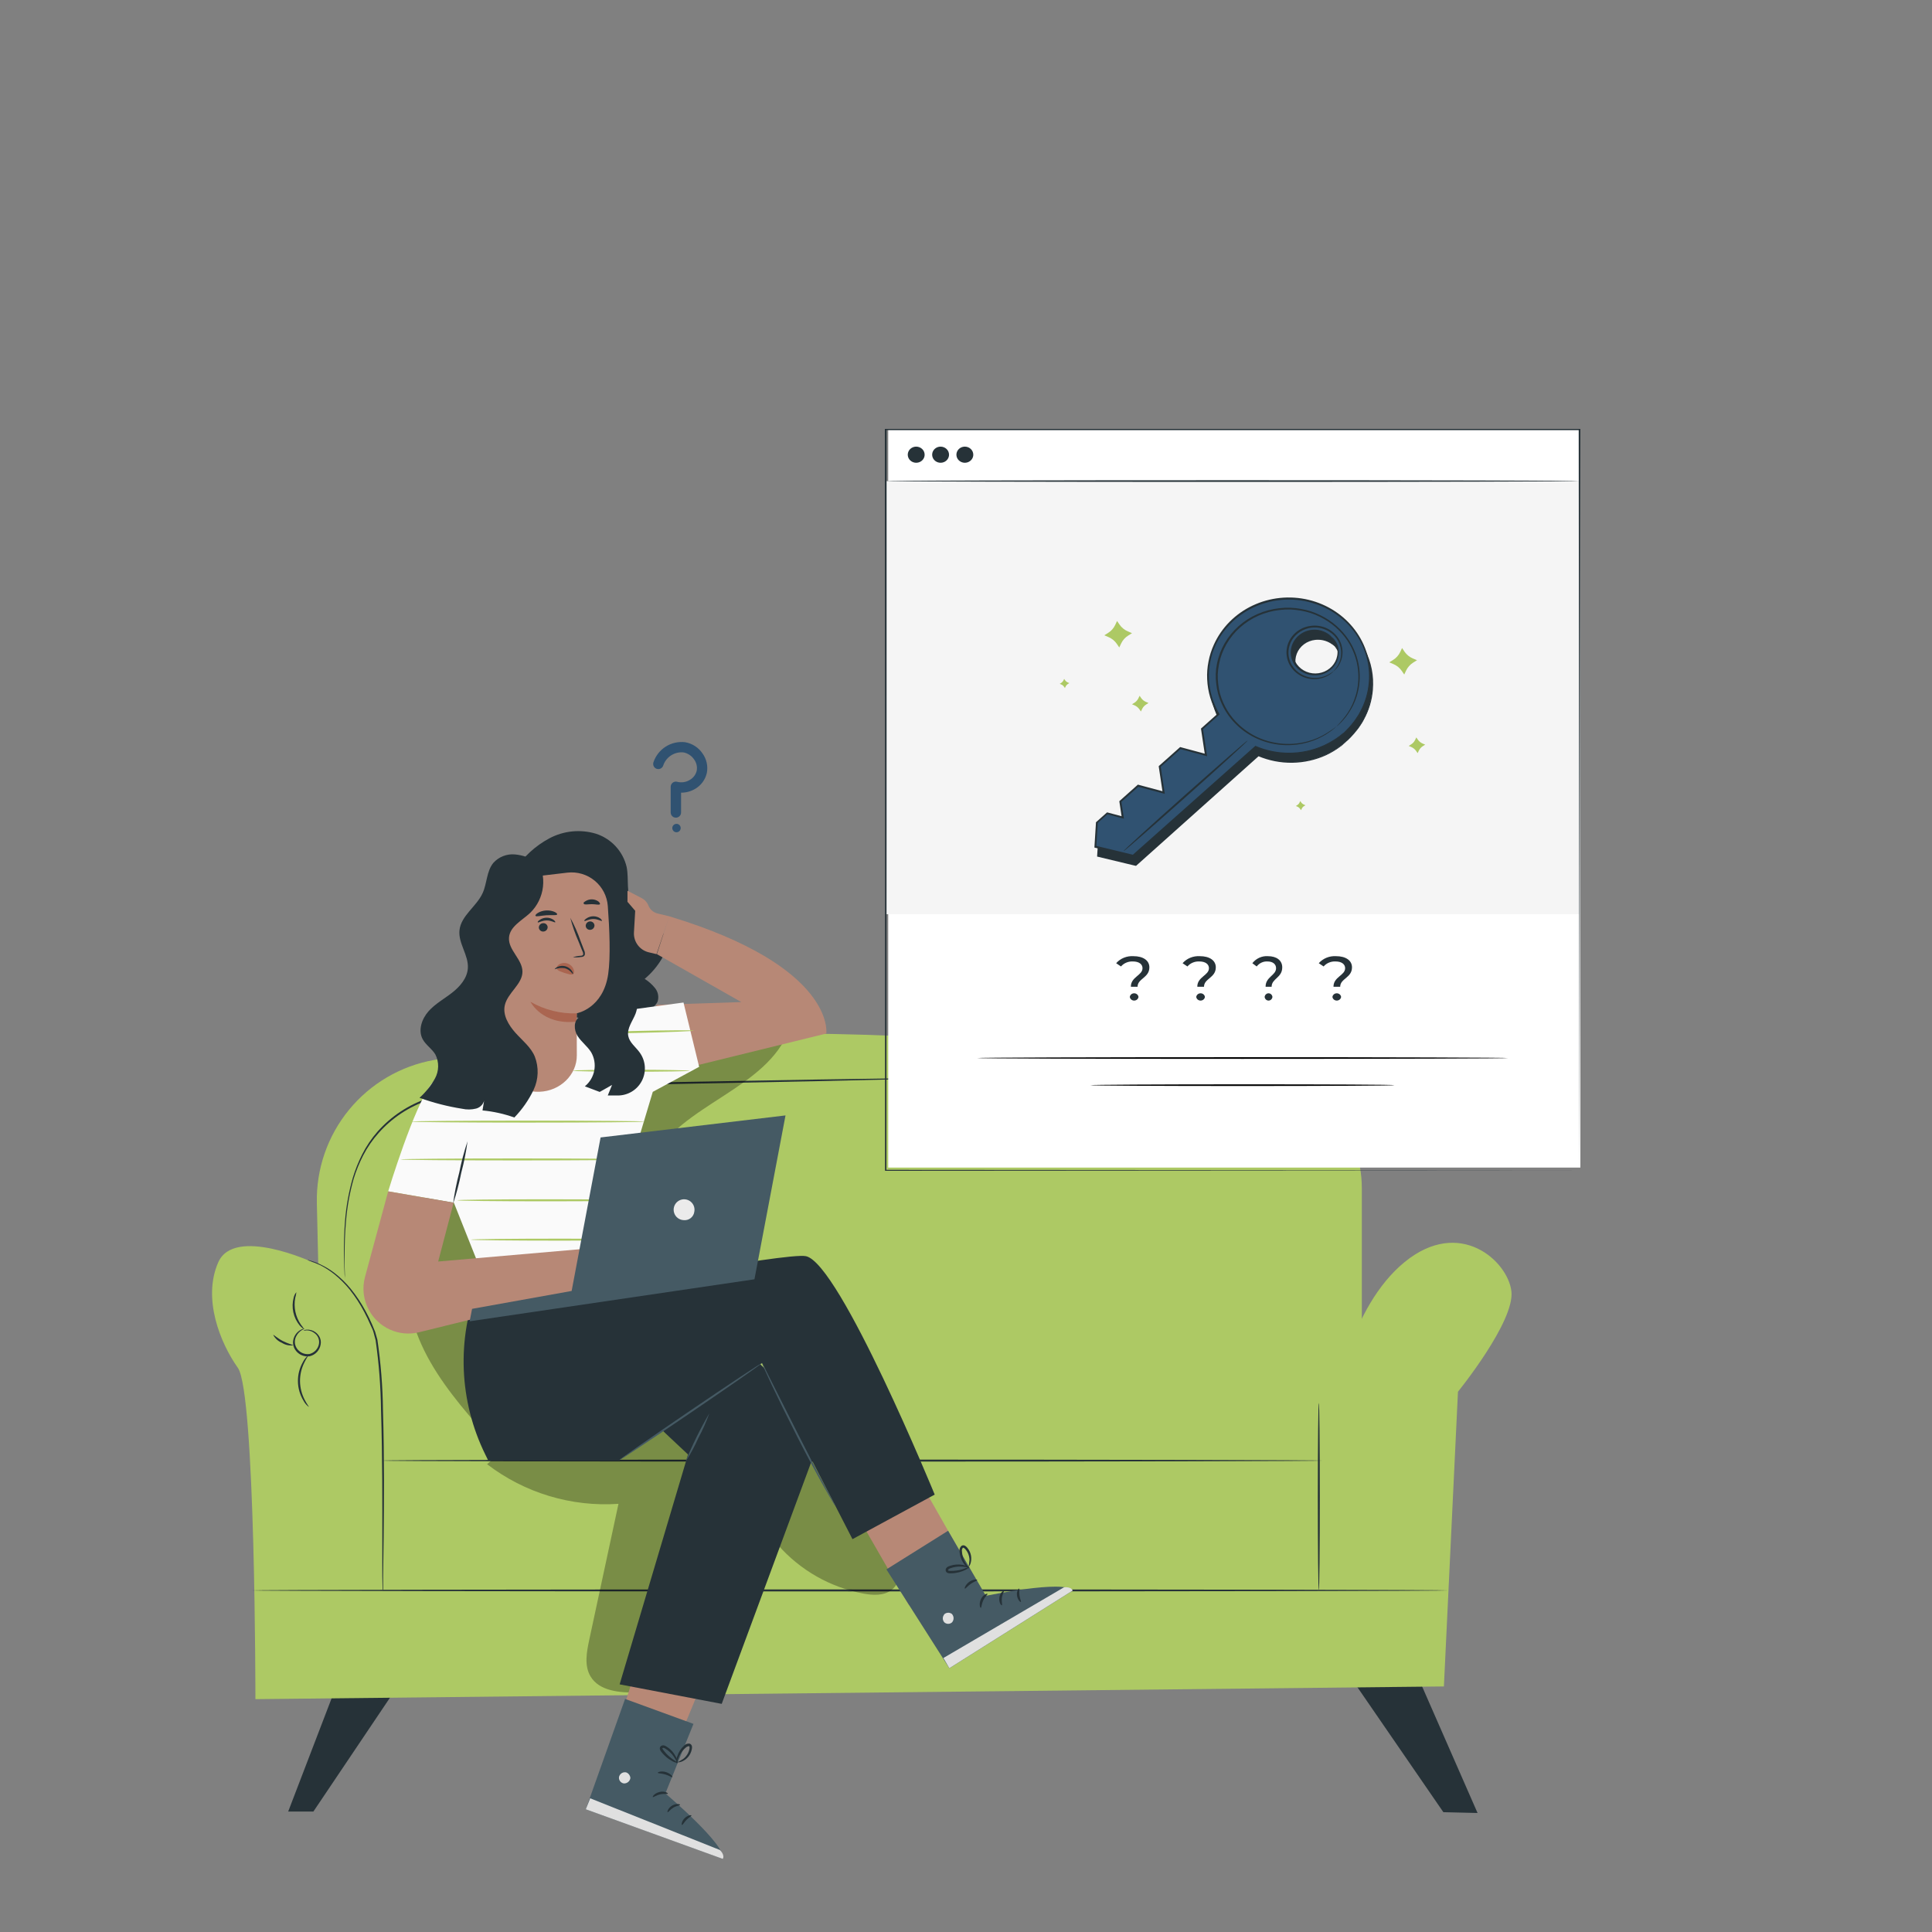 <svg fill="none" height="500" viewBox="0 0 500 500" width="500" xmlns="http://www.w3.org/2000/svg"><rect x="0" y="0" width="500" height="500" fill="#808080" stroke="none"/><path d="m348.79 433 24.75 35.99 8.85.21-16.22-37.01z" fill="#263238"/><path d="m87.62 434.83-13.04 34h6.52l22.77-33.85z" fill="#263238"/><path d="m82 311.3 1 44c.064 2.994 1.281 5.847 3.397 7.966 2.116 2.118 4.969 3.338 7.963 3.404l246.19 5.48c1.549.035 3.09-.241 4.531-.81s2.754-1.42 3.862-2.503c1.107-1.084 1.987-2.377 2.588-3.806.601-1.428.91-2.962.909-4.511v-53c-.003-7.555-2.737-14.855-7.699-20.552s-11.817-9.408-19.301-10.448c-45.07-6.2-138-15.73-213.15-2.19-8.626 1.542-16.417 6.114-21.97 12.892-5.553 6.779-8.504 15.317-8.319 24.078z" fill="#adc964"/><path d="m80.92 326.67s-20.28-9.39-24.43 0 .51 20.91 5.07 27.33 4.54 85.74 4.54 85.74l307.58-3.29 3.64-76.27s14.75-18.17 13.83-26-13.37-19.23-27.66-7.54-18 36.12-18 36.12l-245.23 1.85s.84-34.31-19.34-37.94z" fill="#adc964"/><g fill="#263238"><path d="m342.38 378c0 .14-54.49.26-121.69.26s-121.69-.09-121.69-.26 54.47-.26 121.69-.26 121.69.14 121.69.26z"/><path d="m99 411.6c-.013-.08-.013-.161 0-.24 0-.19 0-.43 0-.71 0-.627-.02-1.537-.06-2.73 0-2.41 0-5.82 0-10 0-8.46.06-20.15-.33-33-.076-6.051-.544-12.09-1.4-18.08-.18-.66-.36-1.32-.53-2s-.5-1.25-.76-1.86c-.53-1.21-1.07-2.37-1.66-3.46-1.065-2.029-2.317-3.954-3.74-5.75-1.188-1.471-2.529-2.812-4-4-1.117-.89-2.32-1.667-3.59-2.32-1.106-.51-2.238-.964-3.39-1.36h.23l.69.19c.883.253 1.74.588 2.56 1 1.306.619 2.54 1.381 3.68 2.27 1.502 1.18 2.87 2.521 4.08 4 1.462 1.799 2.748 3.735 3.84 5.78.61 1.1 1.16 2.26 1.7 3.48.27.61.52 1.24.77 1.87l.57 2c.892 6.017 1.377 12.087 1.45 18.17.39 12.9.26 24.59.18 33.05-.06 4.19-.11 7.6-.14 10v2.73.7c-.15.18-.15.27-.15.27z"/><path d="m78.53 344.37c.239-.163.521-.25.81-.25.804-.061 1.604.162 2.26.63.461.323.839.751 1.1 1.25.299.585.401 1.252.29 1.9-.109.746-.441 1.442-.954 1.995-.512.554-1.181.939-1.916 1.105-.741.106-1.497-.009-2.173-.331-.676-.322-1.242-.837-1.627-1.479-.337-.561-.507-1.206-.49-1.86.036-.688.256-1.354.638-1.928.382-.573.911-1.033 1.532-1.332.255-.138.54-.21.83-.21 0 .05-.29.12-.74.39-.629.389-1.132.952-1.45 1.62-.238.469-.351.99-.33 1.515.021.526.176 1.037.45 1.485.343.548.836.986 1.421 1.261.585.275 1.238.376 1.879.289.627-.147 1.197-.474 1.639-.942.443-.467.738-1.054.851-1.688.088-.522.028-1.059-.173-1.548-.202-.49-.536-.913-.967-1.222-.57-.454-1.272-.71-2-.73-.58.03-.87.13-.88.08z"/><path d="m79.92 364.11c-.583-.433-1.059-.994-1.39-1.64-.913-1.504-1.406-3.225-1.427-4.984-.021-1.759.43-3.491 1.307-5.016.319-.654.78-1.228 1.35-1.68.07.06-.45.69-1 1.85-.75 1.502-1.134 3.161-1.12 4.84.028 1.681.449 3.332 1.23 4.82.58 1.14 1.13 1.76 1.05 1.81z"/><path d="m76.7 334.42c-.054.508-.155 1.01-.3 1.5-.439 2.393.086 4.862 1.46 6.87.324.393.621.807.89 1.24 0 0-.56-.28-1.19-1-.811-.991-1.376-2.16-1.647-3.412-.271-1.252-.241-2.55.087-3.788.112-.521.352-1.006.7-1.41z"/><path d="m70.71 345.48c.12-.1 1.05.84 2.47 1.57s2.71 1 2.69 1.12c-1.024.131-2.061-.102-2.93-.66-.956-.398-1.744-1.115-2.23-2.03z"/><path d="m374.86 411.6c0 .14-69.37.26-154.94.26s-154.92-.12-154.92-.26 69.36-.26 155-.26 154.86.11 154.86.26z"/><path d="m341.31 363.05c.15 0 .26 10.86.26 24.25s-.11 24.27-.26 24.27-.26-10.86-.26-24.27.12-24.25.26-24.25z"/><path d="m238.6 279.14h-.48l-1.4.05-5.37.15-19.78.46-65.24 1.31c-6.37.15-12.6.13-18.58.53-5.758.248-11.455 1.287-16.93 3.09-4.938 1.658-9.358 4.577-12.82 8.47-1.57 1.759-2.914 3.707-4 5.8-.99 1.925-1.81 3.932-2.45 6-1.028 3.592-1.698 7.276-2 11-.31 3.3-.34 6.15-.36 8.49s0 4.14.07 5.37v1.4.48s0-.16 0-.48 0-.8-.08-1.4c-.06-1.22-.14-3-.16-5.37s0-5.2.27-8.52c.294-3.761.964-7.483 2-11.11.633-2.104 1.45-4.149 2.44-6.11 1.076-2.135 2.421-4.125 4-5.92 3.509-3.952 7.991-6.916 13-8.6 5.493-1.834 11.215-2.894 17-3.15 6-.4 12.24-.39 18.61-.54l65.25-1.16 19.77-.29 5.38-.06h1.4z"/><path d="m159.86 313.4s-.33.16-.84.55c-.721.553-1.26 1.309-1.55 2.17-.233.614-.305 1.277-.209 1.927.097.649.358 1.263.759 1.783.452.684 1.104 1.213 1.866 1.514.763.302 1.6.362 2.398.172.797-.19 1.517-.62 2.062-1.233s.889-1.379.984-2.193c.122-.646.078-1.313-.129-1.937-.206-.625-.568-1.187-1.051-1.633-.648-.634-1.469-1.062-2.36-1.23-.63-.11-1-.07-1-.11.32-.118.665-.149 1-.09.816.094 1.592.401 2.25.891.659.49 1.176 1.145 1.5 1.899.295.729.375 1.527.23 2.3-.129.895-.524 1.73-1.134 2.398s-1.407 1.136-2.286 1.346c-.88.209-1.803.149-2.648-.173s-1.574-.89-2.092-1.631c-.474-.624-.762-1.369-.83-2.15-.045-.681.061-1.364.31-2 .341-.908.965-1.683 1.78-2.21.292-.206.634-.331.99-.36z"/><path d="m155.65 339.31c-.38-.963-.636-1.972-.76-3-.487-2.442-.433-4.961.16-7.38.641-2.45 2.18-4.57 4.31-5.94.644-.399 1.351-.686 2.09-.85.265-.083.545-.111.82-.08-.952.305-1.865.722-2.72 1.24-1.97 1.393-3.386 3.436-4 5.77-.564 2.351-.665 4.79-.3 7.18.24 1.9.48 3.04.4 3.06z"/><path d="m159.29 298c-.531.705-1.022 1.439-1.47 2.2-1.015 1.871-1.315 4.049-.842 6.125s1.686 3.908 3.412 5.155c.735.496 1.5.947 2.29 1.35-.247-.001-.492-.052-.72-.15-.629-.222-1.228-.525-1.78-.9-1.887-1.233-3.222-3.15-3.723-5.347-.502-2.197-.132-4.504 1.033-6.433.336-.578.746-1.109 1.22-1.58.34-.35.56-.49.58-.42z"/><path d="m158.37 318c-1.828.306-3.637.713-5.42 1.22-1.726.675-3.415 1.443-5.06 2.3 2.89-2.514 6.659-3.78 10.48-3.52z"/></g><path d="m126.06 378.94c9.709 7.44 21.797 11.084 34 10.25-2.533 11.753-5.06 23.51-7.58 35.27-.67 3.13-1.3 6.62.34 9.38 2.3 3.87 7.65 4.25 12.15 4.19 5-.07 10.22-.19 14.66-2.51 6.29-3.28 9.67-10.24 12.11-16.9s4.55-13.8 9.57-18.81c5.763 6.565 13.563 11.006 22.15 12.61 2.5.46 5.34.6 7.34-1s2.57-4.42 2.06-6.9c-.665-2.444-1.774-4.746-3.27-6.79l-14.64-22.7c-2-3.07-4.14-6.31-7.49-7.77-2.63-1.15-5.61-1-8.47-.87-23.901 1.392-47.624 4.977-70.87 10.71" fill="#000" opacity=".3"/><path d="m204.28 266.4c-5.92 15.64-28 19.23-35.79 34-7.67 14.64 1.84 34-6.06 48.56-2.93 5.38-8 9.39-10.82 14.81-1.92 3.64-2.91 8-6 10.69-3.62 3.15-9.23 3.09-13.58 1.05s-7.69-5.7-10.79-9.37c-5.8-6.88-11.25-14.32-14-22.91-4.66-14.77-.38-31.48 9-43.82s23.27-20.67 37.94-25.66 30.19-6.87 45.62-8.32" fill="#000" opacity=".3"/><path d="m133.18 225.27c2.241-3.493 5.34-6.354 9-8.31 3.687-1.962 7.996-2.396 12-1.21 1.968.624 3.739 1.749 5.142 3.263 1.402 1.515 2.387 3.367 2.858 5.377.63 3.21-.23 6.79 1.43 9.61 1.9 3.24 6.49 4.26 8.11 7.66.426 1.053.603 2.19.518 3.322-.085 1.133-.43 2.23-1.008 3.208-1.166 1.946-2.65 3.684-4.39 5.14 1.048.656 1.975 1.488 2.74 2.46.38.489.632 1.066.733 1.677s.049 1.237-.153 1.823c-.652 1.158-1.727 2.018-3 2.4-5.587 2.355-11.762 2.934-17.69 1.66-1.58-.34-3.39-.77-4.69.19" fill="#263238"/><path d="m173.21 237.14-3.21 9.79 21.86 12.41-22 .71 1.64 17.83 42.35-10.4s2.54-17.27-40.64-30.34l-3-.72c-.541-.127-1.043-.384-1.463-.748-.419-.364-.744-.824-.947-1.342-.343-.842-.984-1.529-1.8-1.93l-3.61-1.88v2.86l2 2.33-.32 5.53c-.084 1.184.256 2.36.96 3.316.704.957 1.725 1.632 2.88 1.904l2 .47" fill="#b78876"/><path d="m125.32 272.54c-.87 0-8.94 2-13.56 7.84s-11.3 27.94-11.3 27.94l17 2.94 7.34 18.43s43.45-5.69 41.14-8c-2.232-2.055-4.569-3.994-7-5.81l10-33.31 12-6.48-4.05-16.64-24.17 3.27z" fill="#fafafa"/><path d="m166.86 290.27c0 .14-13.55.26-30.25.26s-30.26-.12-30.26-.26 13.55-.26 30.26-.26 30.25.12 30.25.26z" fill="#adc964"/><path d="m164.15 300.06c0 .14-13.55.26-30.25.26s-30.26-.12-30.26-.26 13.54-.26 30.26-.26 30.25.12 30.25.26z" fill="#adc964"/><path d="m164.15 310.63c0 .15-10.26.27-22.92.27s-22.91-.12-22.91-.27 10.26-.26 22.91-.26 22.92.12 22.92.26z" fill="#adc964"/><path d="m167.66 320.82c0 .14-10.26.26-22.91.26s-22.91-.12-22.91-.26 10.25-.26 22.91-.26 22.91.11 22.91.26z" fill="#adc964"/><path d="m178.51 277.1c0 .15-6.78.26-15.13.26s-15.14-.11-15.14-.26 6.77-.26 15.14-.26 15.13.16 15.13.26z" fill="#adc964"/><path d="m179.61 266.72c0 .15-6.75.42-15.07.61s-15.09.24-15.09.1 6.74-.42 15.07-.62 15.09-.23 15.09-.09z" fill="#adc964"/><path d="m121 295.35c-.372 2.758-.916 5.49-1.63 8.18-.544 2.731-1.255 5.426-2.13 8.07.372-2.757.913-5.489 1.62-8.18.539-2.733 1.254-5.429 2.14-8.07z" fill="#263238"/><path d="m168.3 420.21-12.66 39.93 15.26 1.54 14.34-34.7z" fill="#b78876"/><path d="m179.47 446.14-7.27 18s15.88 13.45 14.86 16.91l-35.46-12.81 10.17-28.56z" fill="#455a64"/><path d="m161.79 458.66c-.378-.02-.751.101-1.046.339-.296.238-.493.577-.554.951-.034.377.077.753.311 1.051.235.298.574.494.949.549.401.02.795-.109 1.107-.362s.52-.612.583-1.008c0-.76-.75-1.63-1.5-1.52" fill="#e0e0e0"/><path d="m151.6 468.24 1.14-2.84 33.58 13.38s1.33 1.25.74 2.3z" fill="#e0e0e0"/><path d="m172.84 464.2c-.07.17-1-.06-2 .18s-1.77.82-1.9.69.48-1 1.76-1.31 2.23.29 2.14.44z" fill="#263238"/><path d="m176 467.08c0 .19-.88.21-1.73.73s-1.27 1.19-1.47 1.19.07-1.09 1.14-1.71 2.12-.37 2.06-.21z" fill="#263238"/><path d="m176.5 472.3c-.17 0-.1-1 .69-1.76s1.74-.87 1.76-.7-.67.5-1.3 1.15-.97 1.36-1.15 1.31z" fill="#263238"/><path d="m174 459.91c-.13.13-.84-.4-1.84-.69s-1.88-.25-1.92-.43.93-.54 2.1-.18 1.83 1.19 1.66 1.3z" fill="#263238"/><path d="m175.44 456.24c-.637-.055-1.248-.279-1.77-.65-.601-.344-1.156-.764-1.65-1.25-.301-.279-.579-.584-.83-.91-.158-.182-.286-.388-.38-.61-.069-.163-.083-.346-.038-.518.046-.172.147-.324.288-.432.13-.089.28-.147.436-.168s.316-.004.464.048c.227.083.442.194.64.33.357.229.692.49 1 .78.502.488.923 1.052 1.25 1.67.358.538.54 1.174.52 1.82-.1 0-.3-.66-.91-1.59-.354-.54-.777-1.031-1.26-1.46-.28-.259-.585-.49-.91-.69-.34-.23-.66-.35-.81-.22s-.07.08 0 .21c.079.161.176.312.29.45.232.306.479.6.74.88.456.469.951.897 1.48 1.28.507.309.992.653 1.45 1.03z" fill="#263238"/><path d="m175.12 456.41c-.152-.631-.096-1.294.16-1.89.329-1.071.949-2.03 1.79-2.77.18-.198.408-.348.661-.433.254-.086.526-.106.789-.057.157.063.294.168.395.304.1.136.161.298.175.466.018.242-.003.485-.06.72-.081.417-.226.818-.43 1.19-.335.631-.824 1.167-1.42 1.56-1 .67-1.83.62-1.82.55.535-.271 1.053-.575 1.55-.91.493-.399.892-.9 1.17-1.47.156-.317.27-.653.34-1 .08-.39.05-.75-.11-.76s-.58.11-.83.36c-.288.242-.552.509-.79.8-.406.503-.742 1.058-1 1.65-.41.98-.46 1.7-.57 1.69z" fill="#263238"/><path d="m216.35 382.62 18.9 32.85 15.46-9.92-18.98-33.35z" fill="#b78876"/><path d="m245.37 396.16 9.77 16.84s20.36-4.28 22.47-1.35l-31.92 20.1-16.29-25.59z" fill="#455a64"/><path d="m244.39 417.81c-.253.281-.394.646-.394 1.025s.141.744.394 1.025c.273.25.63.389 1 .389s.727-.139 1-.389c.263-.306.403-.697.393-1.1-.009-.402-.167-.787-.443-1.08-.318-.238-.715-.345-1.11-.298-.394.046-.756.242-1.01.548" fill="#e0e0e0"/><path d="m245.69 431.73-1.54-2.64 31.18-18.28s1.81-.28 2.28.82z" fill="#e0e0e0"/><path d="m255.55 412.49c.09.16-.64.72-1.09 1.7s-.45 1.9-.63 1.93-.52-1 0-2.2 1.66-1.6 1.72-1.43z" fill="#263238"/><path d="m259.77 411.76c.13.13-.38.82-.49 1.82s.17 1.78 0 1.87-.81-.72-.65-2 1.04-1.83 1.14-1.69z" fill="#263238"/><path d="m264.2 414.57c-.13.13-.83-.51-1-1.62s.38-1.9.53-1.82 0 .83.11 1.74.5 1.59.36 1.7z" fill="#263238"/><path d="m252.9 408.9c0 .19-.83.42-1.67 1s-1.35 1.32-1.52 1.24.15-1.06 1.15-1.77 2.04-.64 2.04-.47z" fill="#263238"/><path d="m250.87 405.55c0 .06-.51.55-1.6 1-.644.254-1.315.435-2 .54-.408.051-.819.082-1.23.09-.243.009-.485-.018-.72-.08-.171-.046-.321-.148-.428-.289s-.164-.314-.162-.491c.008-.159.054-.313.134-.451.08-.137.192-.253.326-.339.203-.124.422-.221.65-.29 1.057-.363 2.19-.449 3.29-.25 1.18.22 1.8.65 1.76.71s-.7-.17-1.81-.26c-.648-.048-1.3-.014-1.94.1-.371.066-.735.163-1.09.29-.4.13-.69.31-.68.51s0 .1.15.16c.174.04.352.057.53.05 1.036.014 2.068-.131 3.06-.43.572-.233 1.16-.423 1.76-.57z" fill="#263238"/><path d="m250.81 405.9c0 .06-.7-.31-1.4-1.28-.401-.574-.699-1.214-.88-1.89-.108-.399-.178-.808-.21-1.22-.045-.266-.021-.539.07-.793s.246-.481.45-.657c.141-.089.304-.136.47-.136s.329.047.47.136c.202.134.383.295.54.48.275.327.504.69.68 1.08.284.654.405 1.368.35 2.08-.1 1.22-.63 1.82-.68 1.77.111-.589.187-1.183.23-1.78-.013-.632-.163-1.253-.44-1.82-.158-.331-.364-.638-.61-.91-.26-.3-.56-.5-.67-.38-.1.119-.172.259-.212.409-.04.151-.046.308-.018.461.018.377.068.752.15 1.12.147.627.383 1.23.7 1.79.54.98 1.08 1.46 1.01 1.54z" fill="#263238"/><path d="m160.09 378 37.12-25.24 23.41 45.57 21.28-11.53s-24.51-59.8-33.31-61.7c-4.93-1.08-61.47 9.71-61.47 9.71l-6.32-3.17-16-1.95-1 2.59c-2.793 7.072-4.077 14.65-3.771 22.248.307 7.598 2.197 15.048 5.551 21.872l.78 1.59z" fill="#263238"/><path d="m147.06 346.42c.28 1.25 31 30 31 30l-17.7 59.49 26.42 5.05 26.53-71.66-48.49-47.57-22.19 9.27z" fill="#263238"/><path d="m197.21 352.75c.08.12-8.17 5.86-18.41 12.83s-18.62 12.52-18.71 12.42 8.16-5.87 18.41-12.84 18.62-12.53 18.71-12.41z" fill="#455a64"/><path d="m216.26 389.83c-.342-.428-.643-.886-.9-1.37-.55-.9-1.31-2.23-2.24-3.87-1.85-3.29-4.31-7.89-6.91-13s-4.9-9.82-6.51-13.23c-.81-1.71-1.45-3.1-1.88-4.06-.252-.486-.457-.995-.61-1.52.302.456.57.934.8 1.43l2 4c1.74 3.45 4.07 8.06 6.64 13.17s5 9.75 6.77 13.08c.85 1.61 1.56 2.94 2.1 3.95.283.453.531.928.74 1.42z" fill="#455a64"/><path d="m183.57 365.78c-.789 2.193-1.738 4.326-2.84 6.38-.951 2.125-2.057 4.177-3.31 6.14 1.737-4.32 3.793-8.505 6.15-12.52z" fill="#455a64"/><path d="m100.46 308.32-6 22.16c-.774 2.866-.416 5.92 1 8.53 1.208 2.243 3.121 4.027 5.443 5.077 2.322 1.05 4.925 1.307 7.407.733l47.55-11.71-5-9.88-37.46 3.25 4-15.22z" fill="#b78876"/><path d="m121.55 341.95.62-3.22 25.77-4.63 7.49-39.73 47.86-5.7-8.04 42.41z" fill="#455a64"/><path d="m176.92 315.77c-.55-.024-1.08-.216-1.518-.55-.438-.333-.763-.793-.933-1.317-.169-.524-.174-1.087-.014-1.614s.477-.993.909-1.334c.432-.342.958-.543 1.508-.577.549-.034 1.096.101 1.567.386.471.286.843.709 1.067 1.212.223.503.288 1.063.184 1.604-.08.656-.416 1.254-.934 1.664-.519.41-1.179.599-1.836.526z" fill="#ebebeb"/><path d="m128.55 228 .09 2.87 1.08 43c.13 5 4.52 8.86 9.86 8.68 5.4-.17 9.74-4.4 9.7-9.45-.05-5.29 0-10.87 0-10.87s6.81-1.21 8.12-10.13c.65-4.43.34-11.69-.1-17.62-.094-1.265-.442-2.497-1.025-3.624-.583-1.126-1.388-2.123-2.366-2.93s-2.11-1.408-3.326-1.767c-1.217-.358-2.493-.467-3.753-.319z" fill="#b78876"/><path d="m153.85 239.47c.006.298-.105.587-.308.805-.203.219-.484.349-.782.365-.143.012-.287-.004-.424-.048-.137-.043-.264-.114-.374-.207-.109-.093-.2-.206-.265-.334-.066-.128-.105-.268-.117-.411-.005-.297.104-.584.305-.802s.479-.35.775-.368c.291-.025.579.066.802.254.223.187.363.456.388.746z" fill="#263238"/><path d="m155.77 238.31c-.14.15-1-.48-2.24-.47s-2.12.65-2.26.5.08-.34.47-.63c.527-.373 1.155-.576 1.8-.58.64-.006 1.265.186 1.79.55.38.32.51.56.44.63z" fill="#263238"/><path d="m141.73 239.91c.009.299-.101.589-.305.808s-.486.349-.785.362c-.29.025-.578-.066-.801-.254-.224-.187-.363-.456-.389-.746-.005-.297.106-.585.309-.802.204-.216.484-.345.781-.358.144-.014.288.001.426.043.137.043.265.112.376.204.11.092.202.205.268.333.067.127.108.267.12.41z" fill="#263238"/><path d="m143.7 238.68c-.14.15-1-.48-2.24-.47s-2.12.65-2.26.5.07-.34.46-.63c.53-.373 1.162-.576 1.81-.58.636-.006 1.258.186 1.78.55.38.29.52.56.45.63z" fill="#263238"/><path d="m148.26 247.73c.649-.209 1.321-.337 2-.38.32 0 .61-.1.66-.32.024-.322-.053-.643-.22-.92l-.95-2.38c-.885-2.012-1.608-4.092-2.16-6.22 1.051 1.922 1.937 3.929 2.65 6l.92 2.39c.199.377.262.811.18 1.23-.045.111-.114.211-.202.292-.088.082-.193.142-.308.178-.176.048-.357.075-.54.08-.671.104-1.354.121-2.03.05z" fill="#263238"/><path d="m149.28 262.26c-4.201.134-8.356-.905-12-3 0 0 3 6.08 11.86 5.14z" fill="#aa6550"/><path d="m144.19 236.65c-.13.33-1.35.12-2.8.22s-2.63.45-2.81.14c-.08-.15.14-.45.62-.75.642-.377 1.366-.593 2.11-.63.741-.056 1.484.064 2.17.35.52.24.77.52.71.67z" fill="#263238"/><path d="m155.26 234c-.22.28-1.07 0-2.08 0s-1.88.21-2.08-.08 0-.42.41-.69c.503-.325 1.092-.492 1.691-.48.599.013 1.18.204 1.669.55.36.32.48.61.39.7z" fill="#263238"/><path d="m148.13 252.18c-.36.058-.729.02-1.07-.11l-1-.28c-.28-.09-.59-.22-.94-.35-.351-.096-.669-.286-.92-.55-.21-.27-.17-.75.31-1.18.334-.243.72-.402 1.127-.466.408-.063.824-.028 1.216.102.391.13.745.351 1.034.646.288.295.502.654.623 1.048.21.63-.05 1.05-.38 1.14z" fill="#aa6550"/><path d="m148.3 252.07c-.12.09-.72-1.14-2.16-1.51-.88-.127-1.778-.027-2.61.29 0 0 .16-.32.65-.57.648-.323 1.39-.401 2.09-.22.703.178 1.318.604 1.73 1.2.31.45.36.79.3.81z" fill="#263238"/><path d="m138.85 222.22c1.374 2.166 1.963 4.737 1.67 7.285-.293 2.547-1.45 4.918-3.28 6.715-2.13 2-5.3 3.53-5.51 6.43-.24 3.21 3.48 5.61 3.48 8.83s-3.81 5.42-4.56 8.65c-.6 2.6 1 5.2 2.76 7.17s4 3.71 5 6.15c.531 1.375.778 2.843.727 4.316-.052 1.473-.401 2.92-1.027 4.254-1.265 2.652-2.954 5.08-5 7.19-2.659-.952-5.427-1.567-8.24-1.83.17-1.06.35-2.13.53-3.19-.026.62-.249 1.215-.635 1.7s-.917.836-1.515 1c-1.205.307-2.466.324-3.68.05-3.748-.592-7.431-1.54-11-2.83 1.596-1.438 2.947-3.127 4-5 .519-.947.8-2.006.82-3.086.019-1.08-.225-2.149-.71-3.114-.88-1.5-2.5-2.46-3.31-4-1.21-2.3-.21-5.22 1.51-7.17s4.06-3.22 6.11-4.82 3.93-3.76 4.09-6.36c.22-3.36-2.51-6.43-2.17-9.78.38-3.82 4.42-6.16 6-9.66 1.15-2.53 1-5.65 2.76-7.8.691-.767 1.549-1.365 2.508-1.747.959-.381 1.993-.536 3.022-.453 2.056.179 4.036.866 5.76 2" fill="#263238"/><path d="m150 263.22c-1.6.88-1.51 3.33-.53 4.88s2.55 2.66 3.52 4.22c.82 1.424 1.106 3.094.808 4.71-.299 1.616-1.163 3.073-2.438 4.11l3.84 1.45.84-.47 2.36-1.34-1.11 2.73h2.46c1.307.027 2.595-.313 3.719-.98 1.124-.668 2.038-1.637 2.64-2.797.601-1.16.866-2.466.764-3.769s-.567-2.552-1.343-3.604c-1-1.4-2.58-2.51-2.93-4.2-.41-2.05 1.14-3.9 1.89-5.84.597-1.639.659-3.425.178-5.101-.482-1.676-1.482-3.157-2.858-4.229" fill="#263238"/><path d="m174.323 211.483c-.225-.112-.415-.285-.547-.498-.133-.214-.203-.461-.203-.712v-6.66c.001-.206.049-.409.141-.593.092-.183.225-.344.389-.467.164-.127.355-.214.559-.252.203-.038.413-.027.611.032.549.14 1.121.168 1.681.082s1.098-.284 1.579-.582c.444-.254.831-.596 1.138-1.005.306-.41.525-.878.642-1.375.09-.506.075-1.025-.042-1.525-.116-.5-.334-.971-.638-1.385-.316-.47-.721-.872-1.193-1.184-.472-.313-1.001-.529-1.557-.636-1.128-.113-2.261.161-3.214.777-.952.616-1.666 1.537-2.026 2.613-.053.167-.138.321-.251.455s-.252.244-.407.324c-.156.08-.325.129-.5.144-.174.015-.35-.005-.517-.058-.166-.053-.321-.139-.455-.252s-.244-.251-.324-.407c-.08-.155-.129-.325-.144-.499-.015-.175.005-.35.058-.517.557-1.682 1.677-3.119 3.171-4.07s3.27-1.357 5.029-1.15c.915.157 1.789.498 2.568 1.004.779.505 1.446 1.164 1.962 1.936.512.716.873 1.528 1.062 2.387.189.86.202 1.748.038 2.613-.192.855-.557 1.662-1.073 2.37-.516.709-1.172 1.304-1.927 1.75-1.107.665-2.377 1.012-3.67 1v5.13c0 .355-.141.696-.392.947-.251.252-.592.393-.948.393-.207.001-.412-.043-.6-.13z" fill="#305271"/><path d="m176.163 214.283c.004.215-.056.426-.172.607-.116.182-.283.324-.48.411-.197.086-.415.112-.627.075-.212-.038-.408-.137-.563-.286-.156-.148-.264-.339-.311-.549s-.031-.429.046-.63c.078-.201.213-.374.388-.499.176-.124.384-.193.599-.199.144-.004.288.02.422.072.135.052.257.13.362.229.104.1.187.219.245.351s.089.274.091.418z" fill="#305271"/><path d="m409 111h-179.13v191.169h179.13z" fill="#fff"/><path d="m408.731 124.498h-179.574v112.1h179.574z" fill="#f5f5f5"/><path d="m295.683 250.571c0-1.034-.908-1.745-2.476-1.745-.588-.031-1.175.07-1.713.295s-1.012.567-1.382.997l-1.251-.84c.537-.616 1.223-1.102 2.001-1.419.777-.317 1.623-.455 2.469-.404 2.489 0 4.126 1.086 4.126 2.896 0 2.715-3.053 2.883-3.053 5.016h-1.733c-.028-2.559 3.012-2.921 3.012-4.796zm-3.287 7.434c.03-.26.162-.499.368-.673.207-.174.475-.27.753-.27.277 0 .545.096.752.27s.338.413.369.673c-.031.259-.162.499-.369.673s-.475.27-.752.27c-.278 0-.546-.096-.753-.27-.206-.174-.338-.414-.368-.673z" fill="#263238"/><path d="m348.12 250.571c0-1.034-.907-1.745-2.475-1.745-.588-.031-1.176.07-1.714.295s-1.011.567-1.381.997l-1.252-.84c.538-.616 1.224-1.102 2.001-1.419s1.624-.455 2.469-.404c2.49 0 4.127 1.086 4.127 2.896 0 2.715-3.054 2.883-3.054 5.016h-1.733c-.027-2.559 3.012-2.921 3.012-4.796zm-3.287 7.434c.031-.26.162-.499.369-.673s.475-.27.752-.27c.278 0 .546.096.752.27.207.174.338.413.369.673-.031.259-.162.499-.369.673-.206.174-.474.27-.752.27-.277 0-.545-.096-.752-.27s-.338-.414-.369-.673z" fill="#263238"/><path d="m330.246 250.571c0-1.034-.817-1.745-2.228-1.745-.53-.031-1.058.07-1.542.295-.485.225-.911.567-1.244.997l-1.126-.84c.484-.616 1.101-1.102 1.801-1.419.699-.317 1.461-.455 2.222-.404 2.241 0 3.714 1.086 3.714 2.896 0 2.715-2.748 2.883-2.748 5.016h-1.56c-.025-2.559 2.711-2.921 2.711-4.796zm-2.959 7.434c.028-.26.146-.499.332-.673s.427-.27.677-.27.491.096.677.27.304.413.332.673c-.028.259-.146.499-.332.673s-.427.27-.677.27-.491-.096-.677-.27-.304-.414-.332-.673z" fill="#263238"/><path d="m312.875 250.571c0-1.034-.907-1.745-2.475-1.745-.588-.031-1.176.07-1.714.295s-1.011.567-1.381.997l-1.252-.84c.538-.616 1.224-1.102 2.001-1.419s1.624-.455 2.469-.404c2.49 0 4.127 1.086 4.127 2.896 0 2.715-3.054 2.883-3.054 5.016h-1.733c-.027-2.559 3.012-2.921 3.012-4.796zm-3.287 7.434c.031-.26.162-.499.369-.673s.474-.27.752-.27.545.096.752.27.338.413.369.673c-.031.259-.162.499-.369.673s-.474.27-.752.27-.545-.096-.752-.27-.338-.414-.369-.673z" fill="#263238"/><path d="m390.261 273.818c0 .124-30.765.216-68.696.216-37.93 0-68.695-.092-68.695-.216 0-.125 30.756-.216 68.695-.216s68.696.099 68.696.216z" fill="#000"/><path d="m360.93 280.841c0 .116-17.626.216-39.374.216-21.747 0-39.382-.1-39.382-.216s17.635-.216 39.382-.216c21.748 0 39.374.066 39.374.216z" fill="#000"/><path d="m348.513 191.831c2.876-2.564 4.938-5.851 5.951-9.484 1.012-3.632.933-7.464-.227-11.056-1.16-3.593-3.356-6.8-6.335-9.254-2.978-2.455-6.62-4.058-10.508-4.626s-7.865-.078-11.475 1.414-6.707 3.926-8.937 7.023-3.503 6.731-3.672 10.487.772 7.482 2.716 10.75l-4.261 3.799 1.026 6.757-6.617-1.729-5.331 4.754 1.061 6.716-6.609-1.77-4.582 4.081.626 4.156-4.035-1.081-2.661 2.377-.4 6.259 9.765 2.352 31.696-28.259c3.758 1.596 7.926 2.1 11.982 1.449 4.056-.652 7.821-2.431 10.827-5.115zm-3.131-24.611c.812.831 1.347 1.873 1.539 2.994s.031 2.272-.462 3.306c-.492 1.034-1.294 1.905-2.305 2.503-1.011.599-2.184.897-3.372.857-1.188-.039-2.337-.415-3.302-1.079s-1.702-1.586-2.118-2.651c-.416-1.064-.492-2.222-.219-3.328s.882-2.11 1.752-2.884c1.165-1.038 2.714-1.591 4.305-1.538s3.096.708 4.182 1.82z" fill="#263238"/><path d="m345.383 167.22s-.391-.349-1.191-.831c-1.138-.649-2.466-.927-3.783-.789-1.068.11-2.082.502-2.93 1.132-.847.63-1.495 1.473-1.869 2.435-.375.962-.462 2.005-.251 3.011.21 1.007.71 1.938 1.443 2.688.732.75 1.669 1.291 2.705 1.561s2.13.26 3.16-.031 1.955-.85 2.671-1.614c.716-.765 1.195-1.705 1.384-2.716.242-1.245.043-2.532-.565-3.657-.435-.831-.818-1.164-.774-1.197.043-.033.113.075.287.249.255.252.48.531.669.832.707 1.146.972 2.493.748 3.806-.13.782-.422 1.53-.86 2.202-.438.671-1.013 1.251-1.69 1.706s-1.443.776-2.252.942c-.81.167-1.646.177-2.459.029-1.31-.229-2.508-.856-3.416-1.787s-1.479-2.117-1.627-3.383c-.098-.785-.029-1.581.201-2.34s.617-1.467 1.138-2.081c.522-.614 1.167-1.121 1.897-1.493.73-.371 1.531-.598 2.355-.668 1.39-.123 2.781.224 3.931.98.318.196.61.427.869.69.209.216.261.316.209.324z" fill="#263238"/><path d="m348.513 191.831s-.095.1-.304.275l-.922.831c-1.249.972-2.608 1.809-4.052 2.493-2.747 1.258-5.748 1.931-8.794 1.973-3.046.041-6.065-.549-8.849-1.732h.174l-31.644 28.31-.087.091h-.13l-9.766-2.344-.2-.041v-.2c.122-1.953.253-4.089.392-6.258v-.2l.069-.066 2.722-2.427.096-.092h.139l4.035 1.081-.322.266c-.2-1.289-.409-2.702-.626-4.156v-.125l.095-.083 4.583-4.089.104-.1h.14l6.608 1.77-.322.275c-.321-2.145-.669-4.439-1.017-6.758v-.133l.104-.083 1.409-1.263 3.922-3.491.104-.1h.139l6.618 1.771-.331.274c-.342-2.278-.681-4.53-1.017-6.758v-.124l.096-.092 4.26-3.798-.043.299c-1.649-2.8-2.581-5.933-2.722-9.143-.081-1.551.036-3.105.348-4.629.285-1.499.752-2.961 1.391-4.356 1.613-3.528 4.248-6.542 7.593-8.687 3.346-2.145 7.263-3.331 11.291-3.418 4.027-.087 7.997.928 11.441 2.925s6.218 4.894 7.997 8.349c1.668 3.26 2.381 6.89 2.061 10.506-.22 2.695-1.02 5.318-2.348 7.705-.13.249-.261.482-.391.715l-.426.632c-.287.407-.522.831-.8 1.138-.565.649-1 1.23-1.426 1.663l-1.044 1.105-.339.299s.096-.116.304-.332l.94-.956c.408-.416.869-1.006 1.382-1.662.261-.341.487-.74.765-1.139.14-.208.279-.416.418-.64l.382-.707c1.285-2.362 2.059-4.947 2.276-7.601.218-2.654-.126-5.323-1.011-7.848-.884-2.524-2.291-4.853-4.136-6.847-1.846-1.994-4.092-3.612-6.606-4.759s-5.243-1.798-8.026-1.915c-2.782-.117-5.561.302-8.171 1.232-2.609.931-4.996 2.354-7.018 4.185s-3.638 4.033-4.751 6.473c-.62 1.364-1.075 2.792-1.357 4.255-.297 1.49-.408 3.008-.33 4.522.148 3.124 1.063 6.17 2.67 8.894l.095.166-.148.133-4.252 3.798.078-.216c.337 2.217.676 4.472 1.018 6.766l.061.374-.392-.1-6.608-1.77.252-.059-3.922 3.491-1.4 1.239.078-.225c.348 2.319.696 4.622 1.018 6.758l.061.382-.392-.1-6.608-1.778.243-.058c-1.574 1.413-3.139 2.801-4.582 4.089l.086-.216c.209 1.421.418 2.834.618 4.156l.052.365-.374-.099-4.026-1.081.235-.058-2.67 2.377.079-.158c-.14 2.169-.279 4.306-.401 6.259l-.182-.241 9.765 2.352-.217.058 31.739-28.21.078-.066h.096c2.745 1.181 5.724 1.781 8.735 1.761 3.01-.02 5.98-.66 8.708-1.878 1.439-.655 2.803-1.452 4.07-2.377l.948-.756z" fill="#263238"/><path d="m347.809 189.562c2.875-2.563 4.936-5.848 5.948-9.478 1.013-3.631.935-7.461-.224-11.051-1.159-3.591-3.353-6.796-6.33-9.251-2.976-2.454-6.616-4.057-10.502-4.626-3.885-.569-7.86-.08-11.469 1.41s-6.705 3.922-8.935 7.016-3.504 6.726-3.675 10.48.768 7.478 2.709 10.746l-4.253 3.79 1.018 6.766-6.609-1.779-5.322 4.763 1.018 6.757-6.609-1.77-4.583 4.089.618 4.156-4.026-1.072-2.67 2.377-.4 6.258 9.765 2.344 31.696-28.259c3.761 1.605 7.934 2.114 11.996 1.462s7.833-2.436 10.839-5.128zm-3.096-24.611c.812.831 1.347 1.873 1.539 2.994.191 1.121.031 2.272-.462 3.306-.492 1.034-1.295 1.905-2.305 2.503-1.011.599-2.184.897-3.373.857-1.188-.039-2.337-.415-3.301-1.079-.965-.664-1.702-1.586-2.118-2.651-.416-1.064-.492-2.222-.219-3.328.272-1.106.882-2.11 1.752-2.884.577-.515 1.253-.916 1.992-1.18.739-.265 1.525-.387 2.313-.361s1.563.201 2.281.514c.718.312 1.364.758 1.901 1.309z" fill="#305271"/><path d="m344.713 164.951s-.391-.349-1.191-.831c-1.126-.671-2.454-.964-3.774-.831-1.065.112-2.076.504-2.921 1.134-.844.63-1.489 1.472-1.862 2.432-.372.96-.458 2-.248 3.004.211 1.004.71 1.932 1.44 2.681.731.749 1.666 1.288 2.699 1.558s2.125.26 3.152-.029c1.028-.289 1.951-.845 2.667-1.607s1.196-1.699 1.386-2.707c.24-1.246.038-2.533-.574-3.657-.435-.831-.809-1.164-.774-1.197s.113.075.296.25c.252.252.474.531.661.831.709 1.148.974 2.499.747 3.815-.131.78-.424 1.527-.862 2.197-.437.67-1.011 1.25-1.687 1.704-.676.455-1.44.776-2.248.944-.808.167-1.642.179-2.455.034-1.309-.217-2.511-.832-3.427-1.752-.916-.921-1.498-2.099-1.66-3.36-.095-.785-.025-1.58.206-2.338.231-.759.619-1.465 1.14-2.079.521-.613 1.165-1.121 1.894-1.493s1.529-.6 2.352-.673c1.39-.121 2.782.229 3.93.989.32.193.612.425.87.69.182.183.26.283.243.291z" fill="#263238"/><path d="m347.808 189.562s-.095.1-.295.274l-.922.782c-1.251.97-2.61 1.806-4.052 2.493-2.749 1.258-5.751 1.931-8.799 1.972-3.047.042-6.068-.549-8.853-1.731h.174l-31.635 28.31-.096.083h-.122l-9.774-2.344-.191-.05v-.191c.122-1.953.261-4.089.391-6.259v-.099l.07-.059 2.67-2.385.104-.092h.139l4.026 1.073-.322.274c-.191-1.288-.408-2.701-.626-4.156v-.125l.105-.091 4.574-4.081.104-.1.148.042 6.608 1.77-.33.274-1.017-6.74v-.133l.095-.092 1.418-1.255 3.913-3.491.104-.099.148.041 6.609 1.771-.331.274c-.342-2.278-.681-4.53-1.017-6.758v-.133l.104-.083 4.261-3.798-.052.299c-1.649-2.8-2.582-5.933-2.722-9.143-.077-1.551.04-3.105.348-4.629.286-1.499.753-2.96 1.391-4.356 1.979-4.396 5.53-7.977 10.017-10.1 4.488-2.123 9.62-2.65 14.477-1.488 4.857 1.163 9.123 3.94 12.034 7.834s4.278 8.652 3.855 13.421c-.222 2.695-1.021 5.317-2.348 7.705l-.391.715-.426.631c-.287.407-.522.831-.792 1.139-.565.648-1 1.23-1.426 1.662l-1.008.923c-.218.208-.34.307-.34.307s.105-.124.313-.34l.931-.948c.409-.416.869-1.006 1.382-1.662.261-.333.496-.732.774-1.139l.418-.632.374-.714c1.285-2.374 2.051-4.973 2.252-7.639.369-4.668-1.001-9.31-3.867-13.105-2.867-3.796-7.046-6.499-11.798-7.633-4.752-1.133-9.77-.624-14.166 1.439s-7.888 5.546-9.856 9.832c-.617 1.365-1.07 2.793-1.348 4.256-.302 1.488-.413 3.007-.33 4.521.145 3.123 1.057 6.169 2.661 8.894l.104.166-.148.133-4.261 3.798.078-.216c.342 2.217.682 4.469 1.018 6.758l.061.382-.383-.108-6.635-1.779.244-.058-3.913 3.499-1.418 1.255.079-.216c.356 2.319.695 4.613 1.017 6.758l.061.382-.383-.108-6.617-1.77.252-.059-4.583 4.081.079-.207c.208 1.421.426 2.826.617 4.114l.052.374-.374-.1-4.026-1.08.235-.058-2.661 2.377.078-.167c-.139 2.17-.278 4.314-.408 6.259l-.183-.241 9.765 2.361-.217.058 31.739-28.21.078-.067.096.042c2.747 1.175 5.726 1.773 8.735 1.752 3.009-.02 5.979-.657 8.708-1.868 1.441-.657 2.808-1.454 4.079-2.378l.939-.756z" fill="#263238"/><path d="m345.887 187.999c1.033-1.056 1.975-2.19 2.817-3.391.954-1.423 1.678-2.975 2.148-4.605.643-2.159.847-4.416.6-6.649-.285-2.698-1.23-5.294-2.756-7.58-1.759-2.617-4.214-4.74-7.113-6.151-1.553-.773-3.223-1.311-4.948-1.596-.888-.158-1.785-.258-2.687-.299-.921-.013-1.842.031-2.757.133-3.841.421-7.441 2.009-10.269 4.53-2.828 2.52-4.736 5.842-5.444 9.475-.17.865-.28 1.74-.33 2.619-.018.863.026 1.727.13 2.584.176 1.666.622 3.295 1.322 4.83 1.27 2.864 3.317 5.352 5.931 7.206 2.274 1.619 4.917 2.701 7.713 3.158 2.304.391 4.666.354 6.956-.108 1.734-.34 3.404-.925 4.957-1.737 1.311-.716 2.558-1.533 3.73-2.444 0 0-.061.075-.209.2l-.652.565c-.349.306-.724.584-1.122.831-.522.378-1.074.717-1.652 1.014-1.556.852-3.239 1.472-4.991 1.837-4.228.903-8.654.362-12.509-1.528s-6.896-5.011-8.595-8.82c-.726-1.584-1.189-3.267-1.374-4.987-.249-1.756-.194-3.539.165-5.278.722-3.739 2.682-7.157 5.591-9.751 2.909-2.593 6.613-4.224 10.565-4.653 1.862-.229 3.751-.167 5.592.183 1.771.304 3.484.865 5.078 1.662 2.969 1.456 5.477 3.646 7.261 6.342 1.409 2.141 2.325 4.543 2.688 7.048.362 2.505.164 5.055-.584 7.481-.501 1.649-1.267 3.213-2.269 4.638-.345.528-.735 1.029-1.166 1.496-.289.362-.609.701-.956 1.014l-.635.582c-.139.091-.217.158-.226.149z" fill="#263238"/><path d="m345.044 173.795c-.044 0 .434-.433 1.017-1.322.819-1.269 1.169-2.765.991-4.247-.12-1.086-.525-2.125-1.177-3.021-.652-.897-1.53-1.621-2.553-2.107-1.195-.585-2.546-.814-3.878-.657-1.047.121-2.049.472-2.93 1.025-.88.554-1.613 1.296-2.143 2.167-.529.871-.84 1.848-.907 2.853-.068 1.005.11 2.011.519 2.94.478 1.068 1.239 1.999 2.208 2.701.854.608 1.841 1.02 2.887 1.205 1.536.271 3.123.04 4.505-.656.974-.491 1.417-.923 1.461-.881.043.041-.096.124-.313.316-.317.287-.671.536-1.053.739-1.19.659-2.556.973-3.93.904s-2.697-.519-3.809-1.294c-1.112-.769-1.972-1.825-2.48-3.043-.508-1.219-.643-2.55-.389-3.839.28-1.461 1.046-2.797 2.183-3.809s2.585-1.647 4.13-1.81c1.433-.166 2.884.086 4.165.723 1.155.576 2.128 1.437 2.817 2.493.727 1.116 1.101 2.408 1.078 3.722-.023 1.313-.443 2.593-1.208 3.684-.249.348-.541.667-.87.948-.191.191-.313.282-.321.266z" fill="#263238"/><path d="m290.705 220.34c-.096-.1 7.034-6.649 15.939-14.554 8.904-7.904 16.2-14.287 16.295-14.188.096.1-7.034 6.65-15.939 14.554-8.904 7.905-16.2 14.288-16.295 14.188z" fill="#263238"/><path d="m294.635 180.677.296-.615.382.565c.313.452.753.809 1.27 1.031l.652.274-.591.374c-.477.297-.854.718-1.087 1.214l-.287.615-.392-.565c-.311-.453-.751-.811-1.269-1.031l-.644-.274.592-.374c.476-.295.851-.717 1.078-1.214z" fill="#adc964"/><path d="m275.235 176.056.165-.358.226.324c.179.265.436.474.739.599l.374.166-.348.216c-.273.172-.49.414-.626.698l-.165.366-.226-.332c-.179-.265-.436-.474-.739-.599l-.374-.166.339-.208c.275-.175.495-.42.635-.706z" fill="#adc964"/><path d="m336.339 207.665.165-.357.226.332c.187.259.442.466.74.599l.373.157-.339.217c-.277.171-.495.417-.626.706l-.174.357-.226-.324c-.178-.264-.432-.474-.73-.606l-.383-.158.348-.216c.277-.172.495-.418.626-.707z" fill="#adc964"/><path d="m366.252 191.457.287-.615.392.565c.31.453.751.811 1.269 1.031l.644.274-.592.374c-.474.297-.848.718-1.078 1.214l-.295.615-.383-.565c-.315-.45-.755-.807-1.27-1.031l-.652-.274.592-.374c.476-.297.853-.718 1.086-1.214z" fill="#adc964"/><path d="m362.365 168.75.487-1.039.652.956c.524.76 1.263 1.362 2.131 1.737l1.087.457-1 .623c-.794.506-1.424 1.214-1.818 2.045l-.487 1.039-.652-.956c-.524-.76-1.262-1.362-2.13-1.737l-1.087-.466 1-.623c.795-.501 1.425-1.207 1.817-2.036z" fill="#adc964"/><path d="m288.608 161.751.487-1.039.653.948c.521.762 1.261 1.365 2.13 1.737l1.087.465-.991.624c-.8.496-1.431 1.203-1.818 2.036l-.487 1.039-.652-.948c-.522-.764-1.265-1.367-2.139-1.737l-1.078-.465.991-.624c.797-.498 1.428-1.205 1.817-2.036z" fill="#adc964"/><path d="m408.722 124.498c0 .116-40.2.216-89.783.216-49.582 0-89.782-.1-89.782-.216s40.191-.216 89.782-.216c49.592 0 89.783.1 89.783.216z" fill="#263238"/><path d="m239.295 117.683c-.001.412-.131.814-.372 1.156s-.582.609-.981.765c-.399.157-.838.197-1.26.115-.423-.081-.811-.28-1.116-.572-.304-.292-.511-.664-.595-1.069-.083-.404-.039-.823.126-1.204.166-.381.445-.706.804-.935s.78-.351 1.212-.351c.287 0 .572.054.837.16.265.105.506.26.709.454.203.195.364.426.473.68s.165.526.163.801z" fill="#263238"/><path d="m245.609 117.683c-.002.412-.131.814-.372 1.156s-.583.609-.982.765c-.398.157-.837.197-1.26.115-.423-.081-.811-.28-1.115-.572-.305-.292-.512-.664-.595-1.069-.084-.404-.04-.823.126-1.204.165-.381.445-.706.804-.935.358-.229.78-.351 1.211-.351.288 0 .572.054.838.16.265.105.506.26.709.454.202.195.363.426.472.68s.165.526.164.801z" fill="#263238"/><path d="m251.887 117.683c-.002.413-.132.816-.374 1.159-.242.342-.585.608-.986.764-.4.156-.84.195-1.264.111-.423-.083-.811-.285-1.115-.58-.303-.294-.508-.668-.588-1.074-.081-.406-.033-.826.136-1.206.17-.381.453-.704.815-.93.363-.226.787-.344 1.219-.339.576.007 1.126.23 1.53.623.404.392.629.921.627 1.472z" fill="#263238"/><path d="m408.774 302.884c0-1.309-.087-78.88-.208-191.713l.208.147h-179.548l.225-.159c0 72.346 0 139.046-.052 191.713l-.173-.123 179.566.123-179.566.128h-.183v-.128c0-52.667 0-119.367-.043-191.713v-.159h.243 179.549.208v.147c-.139 112.857-.226 190.434-.226 191.737z" fill="#263238"/></svg>